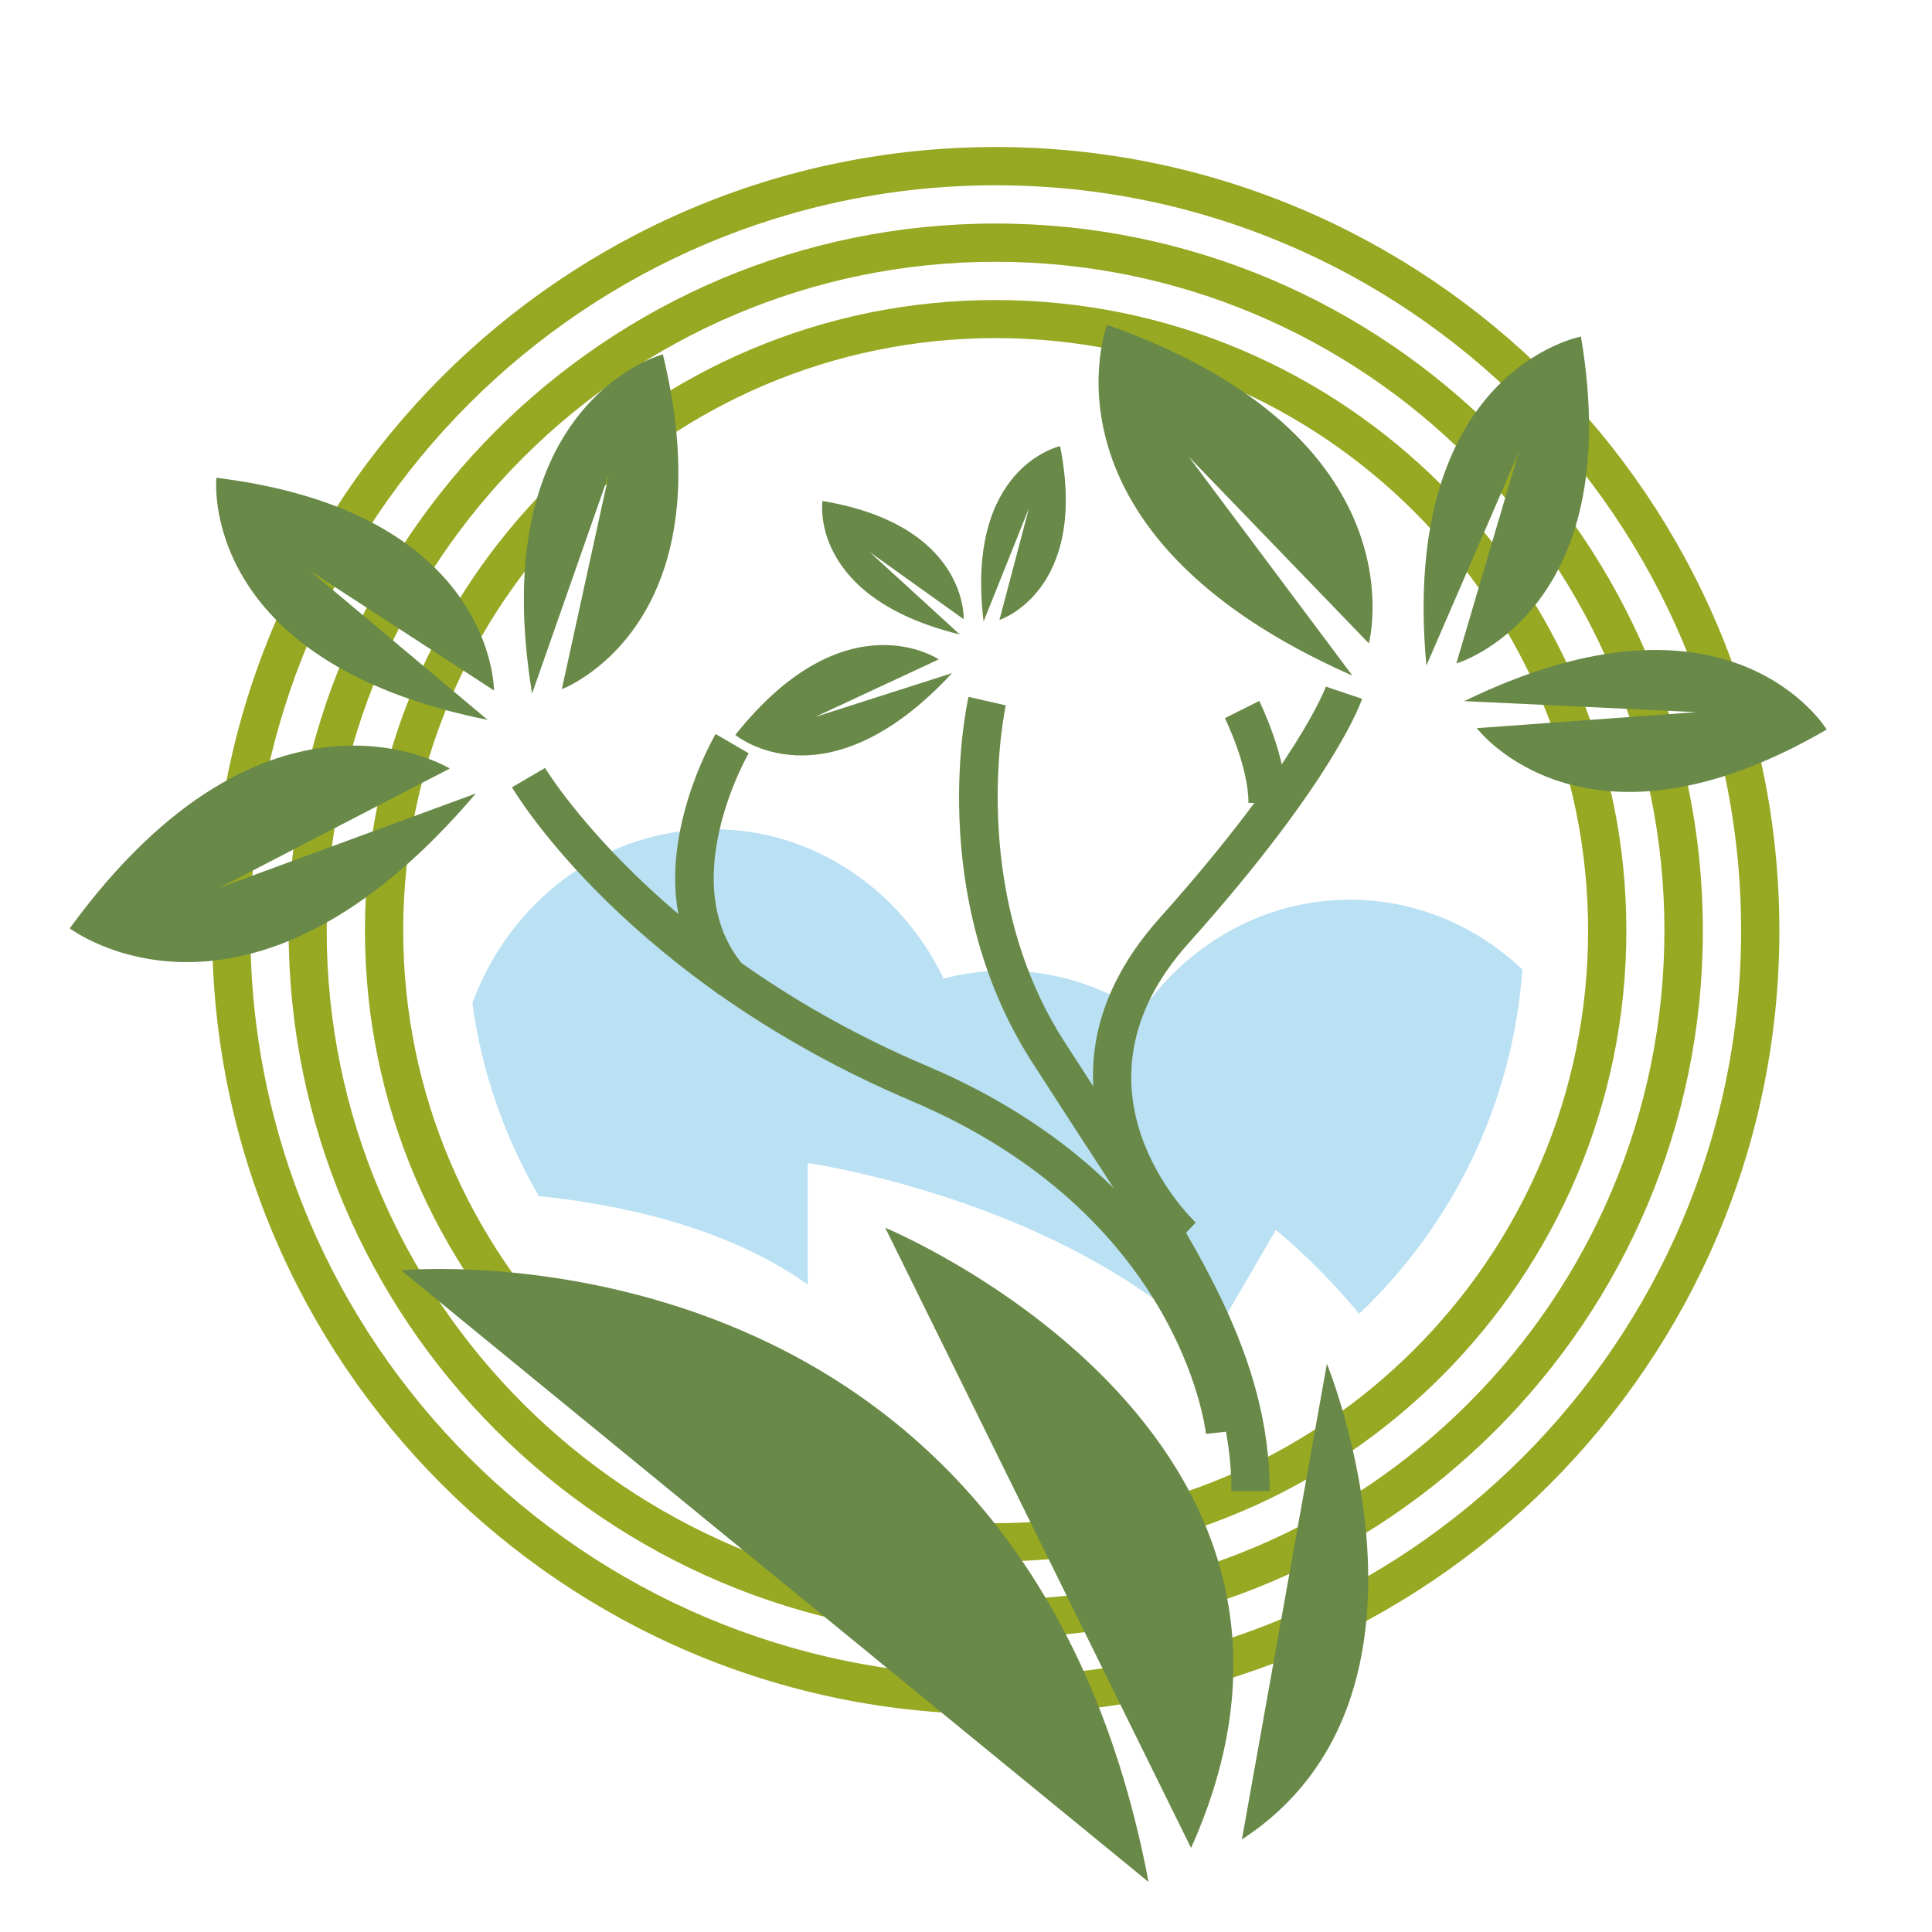 <?xml version="1.0" encoding="utf-8"?>
<!-- Generator: Adobe Illustrator 18.1.0, SVG Export Plug-In . SVG Version: 6.00 Build 0)  -->
<svg version="1.1" id="Layer_1" xmlns="http://www.w3.org/2000/svg" xmlns:xlink="http://www.w3.org/1999/xlink" x="0px" y="0px"
	 viewBox="0 0 1000 1000" enable-background="new 0 0 1000 1000" xml:space="preserve">
<g>
	<path fill="#B9E0F3" d="M698.7,465.7c-44.5,0-83.8,22.9-108.1,58.1c-20.5-13.5-44.7-21.4-70.7-21.4c-10.9,0-21.4,1.5-31.5,4.1
		c-22-45.8-67.1-77.3-119.3-77.3c-56.9,0-105.4,37.4-124.6,90.1c4.9,36,16.9,69.7,34.4,99.8c37.5,3.8,95.8,14.7,139.2,45.8V602
		c0,0,128.6,18.1,207.7,94l34.6-59.4c0,0,21.1,16.9,43.1,43.4c48-45.5,79.4-108.2,84.5-178.2C764.3,479.4,733.1,465.7,698.7,465.7z"
		/>
	<g>
		<path fill="#97A822" d="M188.9,481.7c0,180,146.4,326.5,326.4,326.5c180,0,326.5-146.4,326.5-326.5c0-180-146.4-326.4-326.5-326.4
			C335.4,155.2,188.9,301.7,188.9,481.7z M208.7,481.7c0-169.1,137.6-306.7,306.7-306.7C684.5,175,822,312.6,822,481.7
			c0,169.1-137.6,306.7-306.7,306.7C346.3,788.3,208.7,650.8,208.7,481.7z"/>
	</g>
	<g>
		<path fill="#97A822" d="M149.4,481.7c0,201.8,164.2,366,366,366c201.8,0,366-164.2,366-366c0-201.8-164.2-366-366-366
			C313.5,115.6,149.4,279.8,149.4,481.7z M169.1,481.7c0-190.9,155.3-346.2,346.2-346.2s346.2,155.3,346.2,346.2
			c0,190.9-155.3,346.2-346.2,346.2S169.1,672.6,169.1,481.7z"/>
	</g>
	<g>
		<path fill="#97A822" d="M109.8,481.7c0,223.6,181.9,405.6,405.6,405.6c223.6,0,405.6-182,405.6-405.6C921,258,739,76.1,515.4,76.1
			C291.7,76.1,109.8,258,109.8,481.7z M129.6,481.7c0-212.7,173.1-385.8,385.8-385.8c212.7,0,385.8,173.1,385.8,385.8
			S728.1,867.5,515.4,867.5C302.6,867.5,129.6,694.4,129.6,481.7z"/>
	</g>
	<g>
		<path fill="#698948" d="M232.8,397.8c0,0-94.1-58.1-196.7,82.7c0,0,91.5,69.9,210.2-69.8l-132.7,48.8L232.8,397.8z"/>
		<path fill="#698948" d="M255.7,357.4c0,0,0.5-92.4-143.7-110.1c0,0-10.1,95.2,140.4,125.3l-92-77.2L255.7,357.4z"/>
		<path fill="#698948" d="M290.8,356.7c0,0,86.6-32.1,52.3-173.3c0,0-92.6,24.2-67.7,175.6l39.7-113.3L290.8,356.7z"/>
	</g>
	<g>
		<path fill="#698948" d="M708.5,333c0,0,28.8-106.8-135.5-164.9c0,0-40.9,107.6,127,181.6l-84.7-113.3L708.5,333z"/>
		<path fill="#698948" d="M753.8,343.4c0,0,88.7-25.9,64.5-169.2c0,0-94.1,17.5-80,170.3l47.7-110.2L753.8,343.4z"/>
		<path fill="#698948" d="M764.4,376.9c0,0,55.5,73.8,181.1,0.7c0,0-49.6-81.9-187.6-14.7l120,5.7L764.4,376.9z"/>
	</g>
	<g>
		<path fill="#698948" d="M485.9,341.3c0,0-48.2-32.7-105.3,39.1c0,0,46.5,38.8,112.2-32l-70.9,22.7L485.9,341.3z"/>
		<path fill="#698948" d="M498.8,320.5c0,0,2.3-48.6-73.1-61.2c0,0-7.4,49.9,71.1,69.1l-46.7-42.7L498.8,320.5z"/>
		<path fill="#698948" d="M517.3,320.9c0,0,46.3-14.9,31.4-90c0,0-49.3,10.7-39.6,90.8l23.5-58.7L517.3,320.9z"/>
	</g>
	<path fill="#698948" d="M207.6,657.5c0,0,321-30.8,386.9,316.6"/>
	<path fill="#698948" d="M458.2,635.5c0,0,255,105.5,158.3,321"/>
	<path fill="#698948" d="M686.8,705.9c0,0,70.3,171.5-44,246.2"/>
	<g>
		<path fill="#698948" d="M265,407.5c2.4,4.1,60.5,100.2,206.9,162.4c137.6,58.4,151.8,167.6,152.3,172.3l19.7-2.2
			c-0.6-5.1-15.5-125.2-164.2-188.3c-140-59.4-197-153.3-197.6-154.2L265,407.5z"/>
	</g>
	<g>
		<path fill="#698948" d="M371.7,514.7l14.6-13.3c-38.5-42.3,0.8-110.8,1.2-111.5l-17.1-10C368.6,383.2,323.4,461.5,371.7,514.7z"/>
	</g>
	<g>
		<path fill="#698948" d="M533.4,548.5l24.8,38.4c42.5,65,79.2,121.2,79.2,184.9h19.8c0-69.6-38.2-128-82.4-195.7l-24.7-38.2
			C500.2,459,520.4,366,520.6,365.1l-19.3-4.4C500.4,364.8,479,462.5,533.4,548.5z"/>
	</g>
	<g>
		<path fill="#698948" d="M600.3,475.1c-80.2,89.7,4.1,171.3,5,172.1l13.6-14.4c-2.9-2.8-71.1-69.3-3.8-144.5
			c75.3-84.1,89.4-124.9,89.9-126.6l-18.7-6.3C686.1,355.7,672.1,394.8,600.3,475.1z"/>
	</g>
	<g>
		<path fill="#698948" d="M634,371.7c0.1,0.3,12.2,24.6,12.2,43.9h19.8c0-24-13.7-51.6-14.2-52.8L634,371.7z"/>
	</g>
</g>
</svg>
